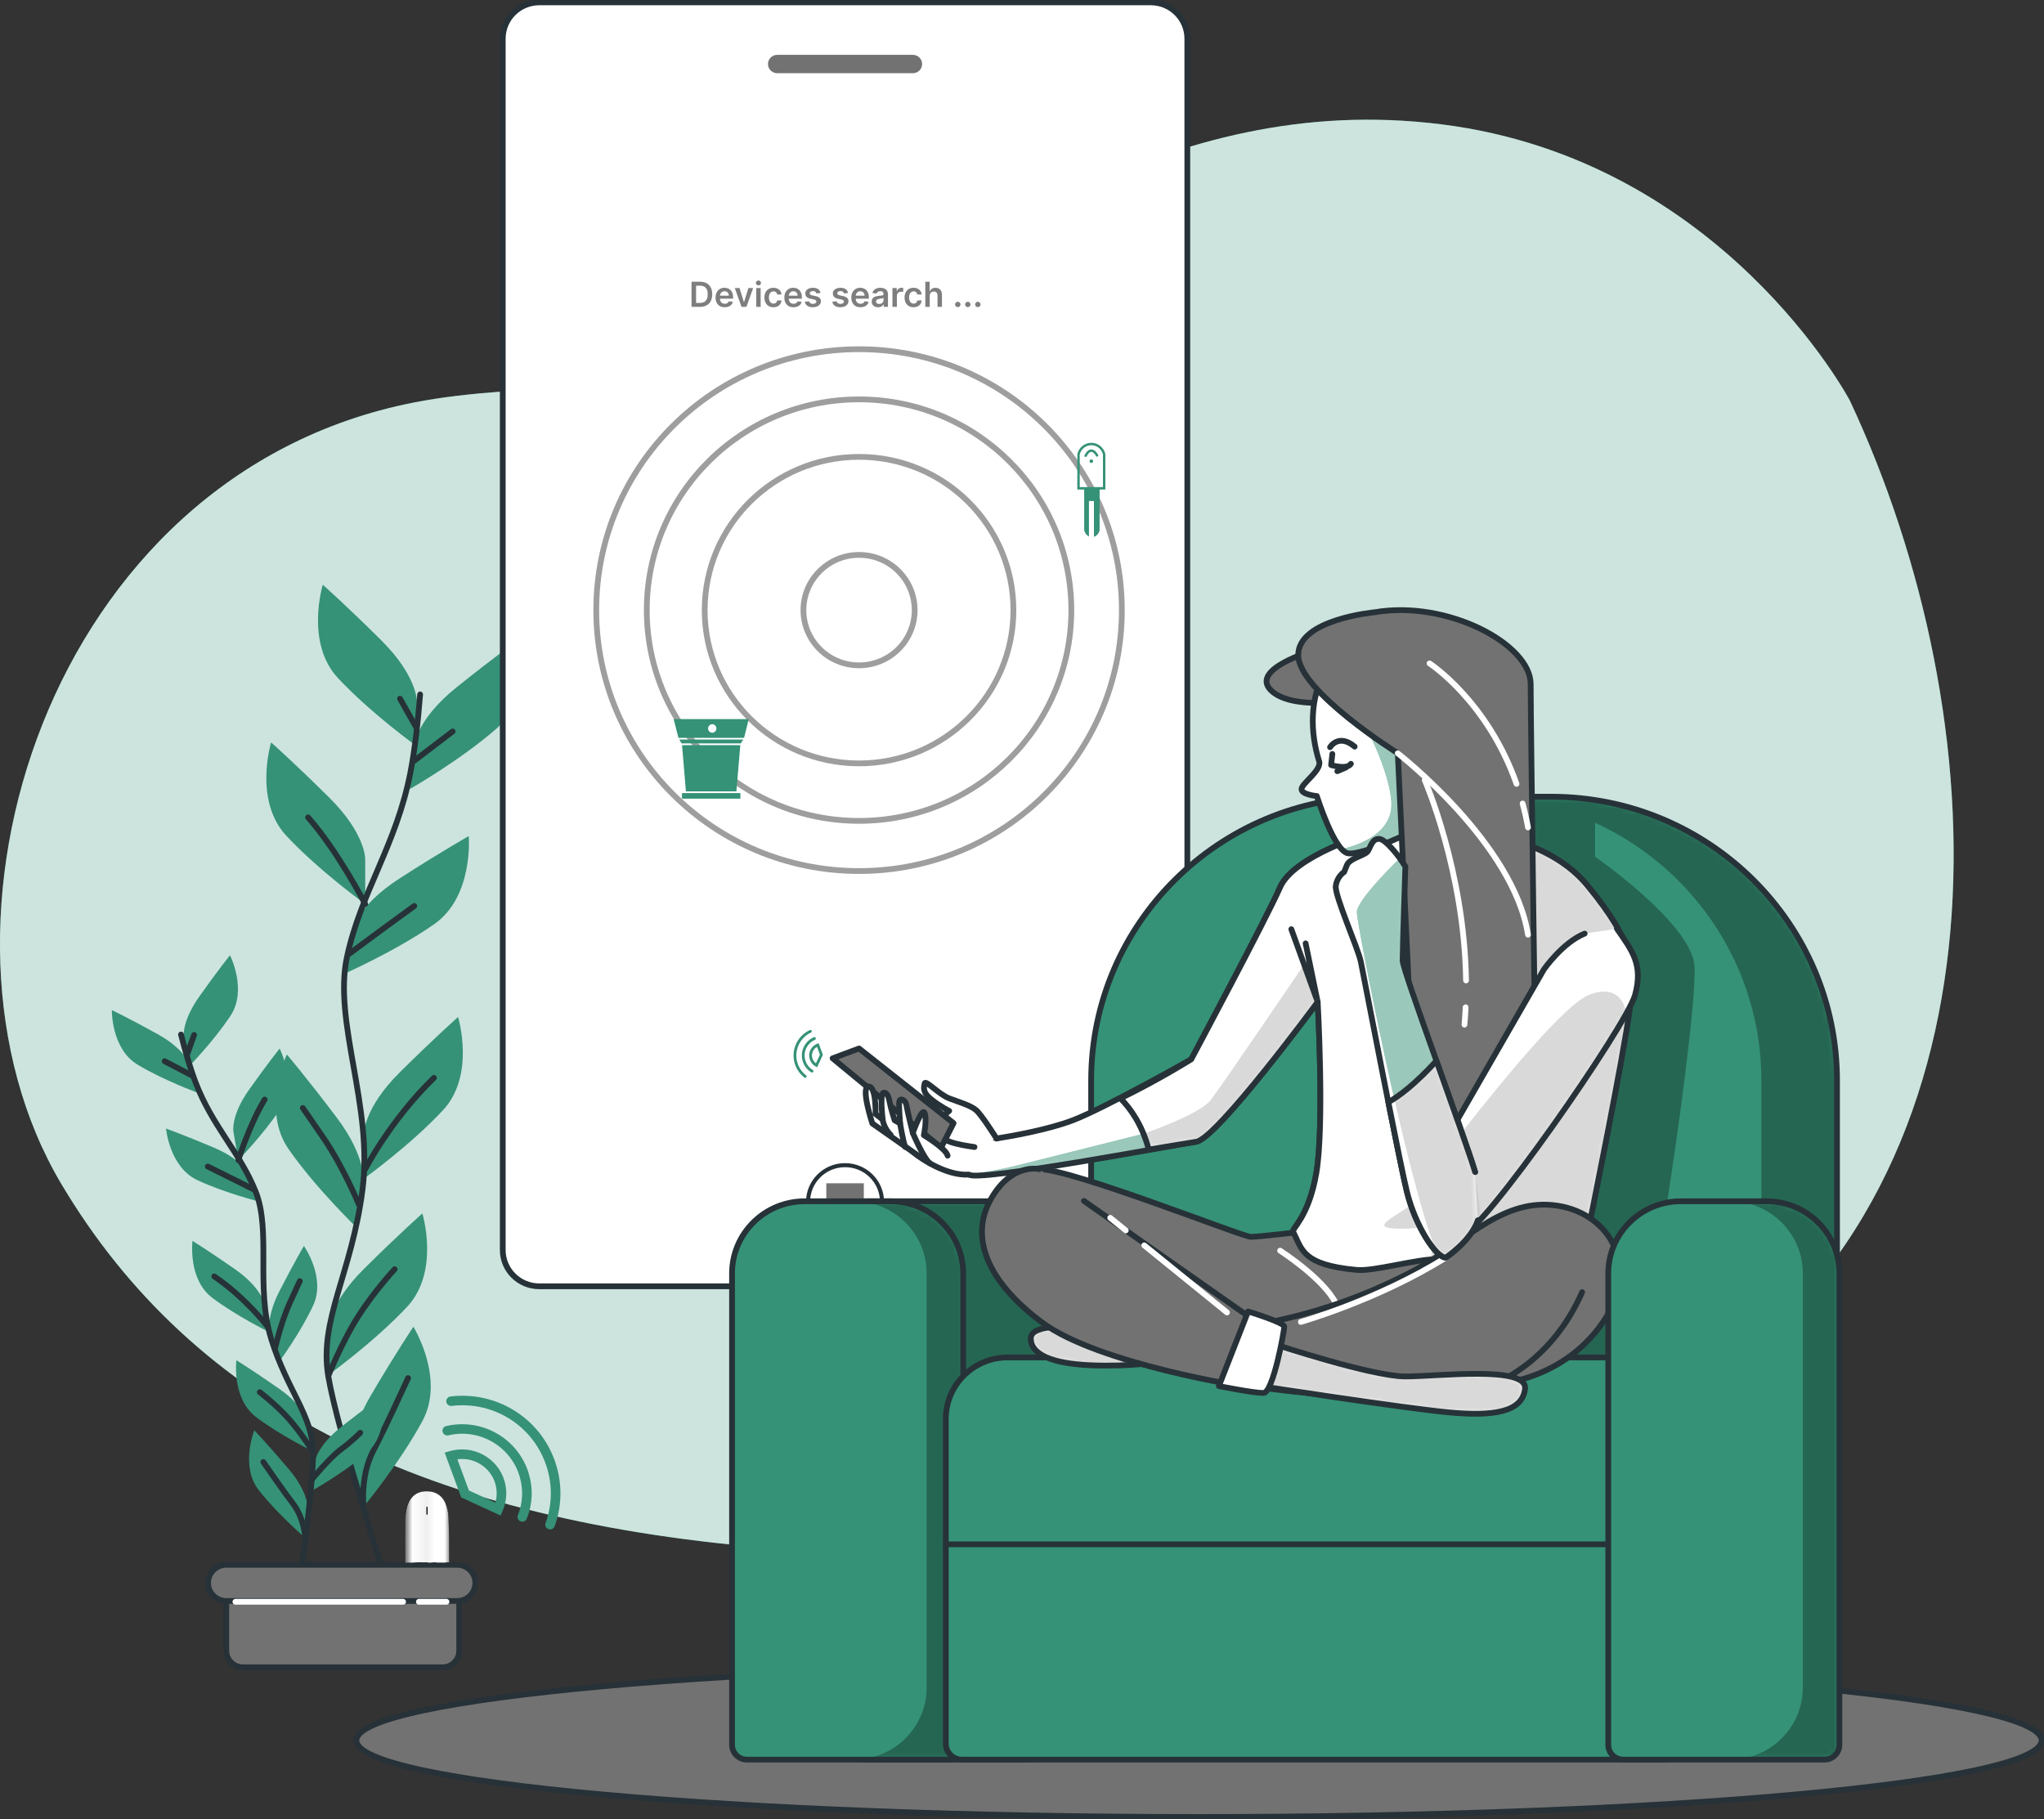 <svg width="355" height="316" viewBox="0 0 355 316" fill="none" xmlns="http://www.w3.org/2000/svg">
<rect x="0" y="0" width="355" height="316" fill="#333333" stroke="none"/>
<g clip-path="url(#clip0_1262_13804)">
<path d="M321.27 69.556C321.27 69.556 299.211 27.805 250.506 21.616C201.802 15.427 167.799 45.582 131.958 61.05C113.193 69.145 91.755 66.006 71.823 69.926C8.112 82.46 -15.884 160.992 10.653 205.645C33.631 244.307 74.066 264.41 135.633 269.054C197.208 273.689 240.4 279.105 295.535 241.216C350.679 203.327 347.004 124.459 321.27 69.556Z" fill="#359276"/>
<path opacity="0.75" d="M321.27 69.556C321.27 69.556 299.211 27.805 250.506 21.616C201.802 15.427 167.799 45.582 131.958 61.05C113.193 69.145 91.755 66.006 71.823 69.926C8.112 82.46 -15.884 160.992 10.653 205.645C33.631 244.307 74.066 264.41 135.633 269.054C197.208 273.689 240.4 279.105 295.535 241.216C350.679 203.327 347.004 124.459 321.27 69.556Z" fill="white"/>
<path d="M72.402 121.747C72.402 121.747 72.402 117.358 66.219 111.218C60.036 105.079 56.063 101.569 56.063 101.569C56.063 101.569 52.967 111.654 58.711 117.793C64.456 123.933 72.402 129.637 72.402 129.637V121.747Z" fill="#359276"/>
<path d="M63.429 149.132C63.429 149.132 63.429 144.743 57.246 138.604C51.063 132.464 47.09 128.955 47.09 128.955C47.09 128.955 43.994 139.039 49.739 145.179C55.483 151.318 63.429 157.022 63.429 157.022V149.132Z" fill="#359276"/>
<path d="M72.013 129.218C72.013 129.218 72.477 124.853 79.281 119.396C86.085 113.939 90.406 110.865 90.406 110.865C90.406 110.865 92.409 121.221 86.043 126.719C79.678 132.226 71.169 137.058 71.169 137.058L72.013 129.218Z" fill="#359276"/>
<path d="M61.17 161.559C61.17 161.559 62.097 157.269 69.439 152.551C76.781 147.833 81.408 145.228 81.408 145.228C81.408 145.228 82.302 155.732 75.39 160.54C68.479 165.348 59.506 169.268 59.506 169.268L61.17 161.559Z" fill="#359276"/>
<path d="M63.214 196.826C63.214 196.826 63.214 192.437 69.397 186.298C75.581 180.158 79.554 176.649 79.554 176.649C79.554 176.649 82.65 186.734 76.905 192.873C71.161 199.013 63.214 204.716 63.214 204.716V196.826Z" fill="#359276"/>
<path d="M63.107 205.431C63.107 205.431 63.736 201.092 58.496 194.139C53.257 187.185 49.822 183.158 49.822 183.158C49.822 183.158 45.319 192.709 50.12 199.596C54.92 206.483 61.981 213.248 61.981 213.248L63.107 205.431Z" fill="#359276"/>
<path d="M57.015 230.943C57.015 230.943 57.015 226.554 63.198 220.415C69.381 214.275 73.354 210.766 73.354 210.766C73.354 210.766 76.45 220.85 70.705 226.99C64.961 233.129 57.015 238.833 57.015 238.833V230.943Z" fill="#359276"/>
<path d="M61.137 254.071C61.137 254.071 60.019 249.83 64.431 242.334C68.843 234.839 71.798 230.45 71.798 230.45C71.798 230.45 77.36 239.433 73.371 246.814C69.381 254.194 63.148 261.714 63.148 261.714L61.137 254.071Z" fill="#359276"/>
<path d="M72.965 120.621C72.601 125.305 72.063 130.155 71.268 134.239C68.826 146.781 62.709 154.869 60.268 166.194C57.826 177.52 64.837 192.109 62.958 206.656C61.079 221.203 55.376 229.291 57.006 238.997C58.637 248.704 67.188 274.996 67.188 274.996" stroke="#263238" stroke-miterlimit="10" stroke-linecap="round" stroke-linejoin="round"/>
<path d="M71.955 132.127L78.618 127.048" stroke="#263238" stroke-miterlimit="10" stroke-linecap="round" stroke-linejoin="round"/>
<path d="M72.261 126.283L69.472 121.36" stroke="#263238" stroke-miterlimit="10" stroke-linecap="round" stroke-linejoin="round"/>
<path d="M60.64 165.676C60.64 165.676 66.219 161.526 71.955 157.367" stroke="#263238" stroke-miterlimit="10" stroke-linecap="round" stroke-linejoin="round"/>
<path d="M63.429 157.03C63.429 157.03 58.778 147.981 53.513 141.981" stroke="#263238" stroke-miterlimit="10" stroke-linecap="round" stroke-linejoin="round"/>
<path d="M63.43 203.064C63.43 203.064 67.767 194.599 75.365 187.218" stroke="#263238" stroke-miterlimit="10" stroke-linecap="round" stroke-linejoin="round"/>
<path d="M62.345 209.22C62.345 209.22 59.556 202.604 56.303 197.837C53.05 193.07 52.586 192.454 52.586 192.454" stroke="#263238" stroke-miterlimit="10" stroke-linecap="round" stroke-linejoin="round"/>
<path d="M57.015 239.006C57.015 239.006 59.249 233.376 62.039 228.921C64.828 224.458 68.545 220.456 68.545 220.456" stroke="#263238" stroke-miterlimit="10" stroke-linecap="round" stroke-linejoin="round"/>
<path d="M63.156 261.706C63.156 261.706 62.502 256.454 64.828 251.991C67.154 247.529 69.787 241.685 70.871 239.375" stroke="#263238" stroke-miterlimit="10" stroke-linecap="round" stroke-linejoin="round"/>
<path d="M31.909 180.331C31.909 180.331 31.429 177.578 34.633 173.066C37.836 168.545 39.947 165.923 39.947 165.923C39.947 165.923 42.984 171.915 40.062 176.386C37.132 180.857 32.77 185.287 32.77 185.287L31.909 180.331Z" fill="#359276"/>
<path d="M40.534 196.539C40.534 196.539 40.054 193.785 43.258 189.273C46.461 184.753 48.572 182.131 48.572 182.131C48.572 182.131 51.609 188.122 48.688 192.594C45.757 197.065 41.395 201.495 41.395 201.495L40.534 196.539Z" fill="#359276"/>
<path d="M32.969 184.975C32.969 184.975 32.199 182.287 27.34 179.6C22.481 176.912 19.427 175.449 19.427 175.449C19.427 175.449 19.303 182.156 23.897 184.926C28.491 187.687 34.351 189.808 34.351 189.808L32.969 184.975Z" fill="#359276"/>
<path d="M43.307 204.092C43.307 204.092 42.256 201.503 37.141 199.333C32.025 197.164 28.838 196.029 28.838 196.029C28.838 196.029 29.426 202.711 34.285 204.988C39.144 207.256 45.203 208.752 45.203 208.752L43.307 204.092Z" fill="#359276"/>
<path d="M45.882 226.423C45.882 226.423 45.401 223.669 40.857 220.489C36.305 217.308 33.432 215.533 33.432 215.533C33.432 215.533 32.596 222.19 36.867 225.42C41.139 228.65 46.751 231.371 46.751 231.371L45.882 226.423Z" fill="#359276"/>
<path d="M46.891 231.814C46.891 231.814 46.022 229.16 48.547 224.236C51.071 219.313 52.785 216.412 52.785 216.412C52.785 216.412 56.65 221.911 54.391 226.751C52.131 231.592 48.447 236.589 48.447 236.589L46.891 231.814Z" fill="#359276"/>
<path d="M54.647 253.997C54.647 253.997 54.97 251.227 59.324 247.792C63.686 244.356 66.451 242.425 66.451 242.425C66.451 242.425 67.668 249.025 63.587 252.493C59.506 255.961 54.068 258.994 54.068 258.994L54.647 253.997Z" fill="#359276"/>
<path d="M53.505 247.151C53.505 247.151 53.025 244.397 48.481 241.217C43.928 238.036 41.056 236.261 41.056 236.261C41.056 236.261 40.22 242.918 44.491 246.148C48.762 249.378 54.374 252.099 54.374 252.099L53.505 247.151Z" fill="#359276"/>
<path d="M53.439 262.101C53.439 262.101 53.679 259.323 50.086 255.098C46.494 250.874 44.168 248.441 44.168 248.441C44.168 248.441 41.66 254.671 44.971 258.871C48.282 263.071 53.008 267.114 53.008 267.114L53.439 262.101Z" fill="#359276"/>
<path d="M31.438 179.69C32.174 182.591 33.043 185.575 33.987 188.049C36.892 195.651 41.61 200.065 44.375 206.903C47.148 213.741 44.342 223.645 47.107 232.57C49.871 241.488 54.333 245.951 54.374 252.213C54.416 258.476 51.924 275.884 51.924 275.884" stroke="#263238" stroke-miterlimit="10" stroke-linecap="round" stroke-linejoin="round"/>
<path d="M33.333 186.799L28.598 184.333" stroke="#263238" stroke-miterlimit="10" stroke-linecap="round" stroke-linejoin="round"/>
<path d="M32.497 183.166L33.706 179.772" stroke="#263238" stroke-miterlimit="10" stroke-linecap="round" stroke-linejoin="round"/>
<path d="M44.094 206.615C44.094 206.615 40.137 204.61 36.089 202.621" stroke="#263238" stroke-miterlimit="10" stroke-linecap="round" stroke-linejoin="round"/>
<path d="M41.395 201.494C41.395 201.494 43.324 195.322 45.964 190.991" stroke="#263238" stroke-miterlimit="10" stroke-linecap="round" stroke-linejoin="round"/>
<path d="M46.428 230.36C46.428 230.36 42.786 225.519 37.215 221.705" stroke="#263238" stroke-miterlimit="10" stroke-linecap="round" stroke-linejoin="round"/>
<path d="M47.785 234.099C47.785 234.099 48.812 229.653 50.326 226.308C51.849 222.962 52.073 222.527 52.073 222.527" stroke="#263238" stroke-miterlimit="10" stroke-linecap="round" stroke-linejoin="round"/>
<path d="M54.167 256.956C54.167 256.956 57.304 253.134 59.258 251.712C61.211 250.282 62.56 248.86 62.56 248.86" stroke="#263238" stroke-miterlimit="10" stroke-linecap="round" stroke-linejoin="round"/>
<path d="M54.382 252.205C54.382 252.205 52.363 248.918 50.128 246.419C47.893 243.92 45.12 241.816 45.12 241.816" stroke="#263238" stroke-miterlimit="10" stroke-linecap="round" stroke-linejoin="round"/>
<path d="M53.017 267.106C53.017 267.106 52.851 263.745 50.906 261.197C48.961 258.649 46.668 255.263 45.733 253.939" stroke="#263238" stroke-miterlimit="10" stroke-linecap="round" stroke-linejoin="round"/>
<path d="M76.856 289.601H42.198C40.601 289.601 39.301 288.311 39.301 286.724V272.834H79.753V286.724C79.753 288.319 78.453 289.601 76.856 289.601Z" fill="#727272" stroke="#263238" stroke-miterlimit="10" stroke-linecap="round" stroke-linejoin="round"/>
<path d="M79.397 278.078H39.301C37.554 278.078 36.139 276.673 36.139 274.938C36.139 273.204 37.554 271.799 39.301 271.799H79.397C81.143 271.799 82.558 273.204 82.558 274.938C82.567 276.673 81.143 278.078 79.397 278.078Z" fill="#727272" stroke="#263238" stroke-miterlimit="10" stroke-linecap="round" stroke-linejoin="round"/>
<path d="M40.89 278.218H70.01" stroke="white" stroke-miterlimit="10" stroke-linecap="round" stroke-linejoin="round"/>
<path d="M72.75 278.218H77.543" stroke="white" stroke-miterlimit="10" stroke-linecap="round" stroke-linejoin="round"/>
<path d="M199.865 223.423H93.667C90.157 223.423 87.318 220.595 87.318 217.119V6.715C87.318 3.23 90.165 0.411 93.667 0.411H199.865C203.375 0.411 206.214 3.238 206.214 6.715V217.11C206.222 220.595 203.375 223.423 199.865 223.423Z" fill="white" stroke="#263238" stroke-miterlimit="10" stroke-linecap="round" stroke-linejoin="round"/>
<path d="M200.933 24.895H92.599V198.93H200.933V24.895Z" fill="white"/>
<mask id="mask0_1262_13804" style="mask-type:luminance" maskUnits="userSpaceOnUse" x="92" y="24" width="109" height="175">
<path d="M200.933 24.895H92.599V198.93H200.933V24.895Z" fill="white"/>
</mask>
<g mask="url(#mask0_1262_13804)">
<path opacity="0.3" d="M200.933 140.461L99.949 198.938H200.933V140.461Z" fill="white"/>
</g>
<path d="M200.933 24.895H92.599V198.93H200.933V24.895Z" stroke="white" stroke-miterlimit="10" stroke-linecap="round" stroke-linejoin="round"/>
<path d="M158.545 12.715H134.987C134.102 12.715 133.382 12 133.382 11.12C133.382 10.241 134.102 9.526 134.987 9.526H158.545C159.43 9.526 160.151 10.241 160.151 11.12C160.151 12.008 159.43 12.715 158.545 12.715Z" fill="#727272"/>
<path d="M153.189 208.76C153.189 205.234 150.317 202.382 146.766 202.382C143.215 202.382 140.343 205.234 140.343 208.76C140.343 212.286 143.215 215.138 146.766 215.138C150.317 215.138 153.189 212.286 153.189 208.76Z" fill="white" stroke="#263238" stroke-width="0.704" stroke-miterlimit="10" stroke-linecap="round" stroke-linejoin="round"/>
<path d="M150.027 205.53H143.513V211.999H150.027V205.53Z" fill="#727272"/>
<path d="M149.2 115.566C154.535 115.566 158.859 111.272 158.859 105.975C158.859 100.678 154.535 96.383 149.2 96.383C143.865 96.383 139.54 100.678 139.54 105.975C139.54 111.272 143.865 115.566 149.2 115.566Z" stroke="#9E9E9E" stroke-miterlimit="10"/>
<path d="M149.2 132.596C164.007 132.596 176.01 120.677 176.01 105.975C176.01 91.272 164.007 79.353 149.2 79.353C134.393 79.353 122.389 91.272 122.389 105.975C122.389 120.677 134.393 132.596 149.2 132.596Z" stroke="#9E9E9E" stroke-miterlimit="10"/>
<path d="M149.2 142.582C169.561 142.582 186.067 126.192 186.067 105.975C186.067 85.757 169.561 69.368 149.2 69.368C128.838 69.368 112.332 85.757 112.332 105.975C112.332 126.192 128.838 142.582 149.2 142.582Z" stroke="#9E9E9E" stroke-miterlimit="10"/>
<path d="M149.2 151.294C174.407 151.294 194.841 131.004 194.841 105.975C194.841 80.946 174.407 60.656 149.2 60.656C123.993 60.656 103.558 80.946 103.558 105.975C103.558 131.004 123.993 151.294 149.2 151.294Z" stroke="#9E9E9E" stroke-miterlimit="10"/>
<path d="M121.583 53.3H120.105V48.936H121.613C122.046 48.936 122.419 49.023 122.73 49.198C123.042 49.371 123.282 49.621 123.45 49.946C123.617 50.271 123.701 50.661 123.701 51.114C123.701 51.568 123.617 51.959 123.448 52.286C123.28 52.612 123.038 52.863 122.721 53.038C122.406 53.212 122.027 53.3 121.583 53.3ZM120.895 52.616H121.545C121.849 52.616 122.103 52.56 122.306 52.45C122.509 52.337 122.661 52.17 122.764 51.949C122.866 51.726 122.917 51.447 122.917 51.114C122.917 50.78 122.866 50.503 122.764 50.283C122.661 50.061 122.51 49.896 122.31 49.786C122.111 49.675 121.864 49.62 121.568 49.62H120.895V52.616ZM125.867 53.364C125.539 53.364 125.256 53.295 125.017 53.159C124.78 53.021 124.597 52.827 124.469 52.575C124.342 52.322 124.278 52.025 124.278 51.683C124.278 51.346 124.342 51.05 124.469 50.796C124.599 50.541 124.779 50.342 125.011 50.2C125.242 50.056 125.514 49.984 125.827 49.984C126.028 49.984 126.219 50.017 126.398 50.083C126.578 50.146 126.737 50.246 126.875 50.381C127.014 50.516 127.123 50.688 127.203 50.896C127.283 51.104 127.322 51.351 127.322 51.638V51.874H124.64V51.355H126.583C126.582 51.207 126.55 51.075 126.487 50.96C126.425 50.844 126.337 50.752 126.225 50.685C126.114 50.619 125.985 50.585 125.837 50.585C125.68 50.585 125.541 50.624 125.422 50.7C125.302 50.776 125.209 50.875 125.143 50.999C125.077 51.121 125.044 51.255 125.043 51.401V51.855C125.043 52.045 125.077 52.209 125.147 52.345C125.217 52.48 125.314 52.584 125.439 52.656C125.564 52.727 125.71 52.763 125.878 52.763C125.99 52.763 126.092 52.747 126.182 52.716C126.273 52.683 126.352 52.636 126.419 52.573C126.486 52.511 126.536 52.433 126.57 52.341L127.29 52.422C127.245 52.612 127.158 52.779 127.03 52.92C126.904 53.061 126.742 53.17 126.545 53.249C126.347 53.325 126.121 53.364 125.867 53.364ZM130.804 50.027L129.639 53.3H128.787L127.621 50.027H128.444L129.196 52.458H129.23L129.984 50.027H130.804ZM131.338 53.3V50.027H132.109V53.3H131.338ZM131.726 49.563C131.604 49.563 131.499 49.522 131.411 49.441C131.323 49.359 131.278 49.26 131.278 49.145C131.278 49.029 131.323 48.93 131.411 48.849C131.499 48.766 131.604 48.725 131.726 48.725C131.85 48.725 131.955 48.766 132.041 48.849C132.129 48.93 132.173 49.029 132.173 49.145C132.173 49.26 132.129 49.359 132.041 49.441C131.955 49.522 131.85 49.563 131.726 49.563ZM134.33 53.364C134.003 53.364 133.723 53.292 133.489 53.148C133.256 53.005 133.076 52.807 132.949 52.554C132.824 52.3 132.762 52.007 132.762 51.676C132.762 51.344 132.826 51.05 132.954 50.796C133.082 50.541 133.262 50.342 133.495 50.2C133.729 50.056 134.006 49.984 134.326 49.984C134.592 49.984 134.827 50.033 135.031 50.132C135.237 50.228 135.401 50.365 135.523 50.543C135.645 50.719 135.715 50.925 135.732 51.161H134.995C134.965 51.003 134.894 50.871 134.782 50.766C134.671 50.66 134.523 50.607 134.337 50.607C134.179 50.607 134.04 50.649 133.921 50.734C133.802 50.818 133.709 50.939 133.642 51.097C133.577 51.254 133.544 51.443 133.544 51.663C133.544 51.886 133.577 52.078 133.642 52.239C133.707 52.398 133.799 52.521 133.917 52.607C134.036 52.693 134.176 52.735 134.337 52.735C134.45 52.735 134.552 52.714 134.641 52.671C134.732 52.627 134.808 52.564 134.869 52.482C134.93 52.399 134.972 52.299 134.995 52.181H135.732C135.714 52.413 135.645 52.618 135.528 52.797C135.41 52.974 135.249 53.114 135.046 53.215C134.843 53.314 134.604 53.364 134.33 53.364ZM137.814 53.364C137.486 53.364 137.203 53.295 136.964 53.159C136.727 53.021 136.544 52.827 136.417 52.575C136.289 52.322 136.225 52.025 136.225 51.683C136.225 51.346 136.289 51.05 136.417 50.796C136.546 50.541 136.726 50.342 136.958 50.2C137.189 50.056 137.461 49.984 137.774 49.984C137.976 49.984 138.166 50.017 138.345 50.083C138.525 50.146 138.684 50.246 138.822 50.381C138.961 50.516 139.071 50.688 139.15 50.896C139.23 51.104 139.27 51.351 139.27 51.638V51.874H136.587V51.355H138.53C138.529 51.207 138.497 51.075 138.434 50.96C138.372 50.844 138.285 50.752 138.172 50.685C138.062 50.619 137.932 50.585 137.785 50.585C137.627 50.585 137.488 50.624 137.369 50.7C137.25 50.776 137.157 50.875 137.09 50.999C137.025 51.121 136.991 51.255 136.99 51.401V51.855C136.99 52.045 137.025 52.209 137.094 52.345C137.164 52.48 137.261 52.584 137.386 52.656C137.511 52.727 137.657 52.763 137.825 52.763C137.937 52.763 138.039 52.747 138.13 52.716C138.221 52.683 138.299 52.636 138.366 52.573C138.433 52.511 138.483 52.433 138.517 52.341L139.238 52.422C139.192 52.612 139.106 52.779 138.978 52.92C138.851 53.061 138.689 53.17 138.492 53.249C138.294 53.325 138.069 53.364 137.814 53.364ZM142.509 50.892L141.806 50.969C141.786 50.898 141.751 50.831 141.701 50.769C141.653 50.706 141.588 50.656 141.505 50.617C141.423 50.579 141.322 50.56 141.203 50.56C141.042 50.56 140.907 50.594 140.798 50.664C140.69 50.734 140.637 50.824 140.638 50.935C140.637 51.03 140.671 51.107 140.742 51.167C140.815 51.227 140.934 51.276 141.1 51.314L141.659 51.433C141.968 51.5 142.198 51.606 142.349 51.751C142.501 51.896 142.578 52.085 142.579 52.32C142.578 52.526 142.517 52.708 142.398 52.865C142.28 53.021 142.116 53.144 141.906 53.232C141.696 53.32 141.454 53.364 141.181 53.364C140.781 53.364 140.458 53.28 140.214 53.112C139.97 52.943 139.824 52.708 139.777 52.407L140.529 52.335C140.563 52.482 140.636 52.594 140.747 52.669C140.857 52.744 141.002 52.782 141.179 52.782C141.362 52.782 141.509 52.744 141.62 52.669C141.732 52.594 141.789 52.501 141.789 52.39C141.789 52.296 141.752 52.219 141.68 52.158C141.609 52.097 141.498 52.05 141.348 52.017L140.789 51.9C140.475 51.835 140.243 51.724 140.093 51.57C139.942 51.413 139.867 51.216 139.869 50.977C139.867 50.776 139.922 50.601 140.033 50.453C140.145 50.304 140.301 50.189 140.5 50.108C140.7 50.026 140.931 49.984 141.192 49.984C141.576 49.984 141.877 50.066 142.098 50.23C142.319 50.393 142.456 50.614 142.509 50.892ZM147.29 50.892L146.587 50.969C146.567 50.898 146.532 50.831 146.482 50.769C146.434 50.706 146.369 50.656 146.286 50.617C146.204 50.579 146.103 50.56 145.984 50.56C145.823 50.56 145.688 50.594 145.579 50.664C145.471 50.734 145.418 50.824 145.419 50.935C145.418 51.03 145.453 51.107 145.524 51.167C145.596 51.227 145.715 51.276 145.882 51.314L146.44 51.433C146.75 51.5 146.98 51.606 147.13 51.751C147.282 51.896 147.359 52.085 147.36 52.32C147.359 52.526 147.299 52.708 147.179 52.865C147.061 53.021 146.897 53.144 146.687 53.232C146.477 53.32 146.235 53.364 145.963 53.364C145.562 53.364 145.24 53.28 144.995 53.112C144.751 52.943 144.605 52.708 144.558 52.407L145.311 52.335C145.345 52.482 145.417 52.594 145.528 52.669C145.639 52.744 145.783 52.782 145.96 52.782C146.144 52.782 146.291 52.744 146.402 52.669C146.514 52.594 146.57 52.501 146.57 52.39C146.57 52.296 146.534 52.219 146.461 52.158C146.39 52.097 146.279 52.05 146.129 52.017L145.571 51.9C145.257 51.835 145.024 51.724 144.874 51.57C144.723 51.413 144.649 51.216 144.65 50.977C144.649 50.776 144.703 50.601 144.814 50.453C144.926 50.304 145.082 50.189 145.281 50.108C145.481 50.026 145.712 49.984 145.973 49.984C146.357 49.984 146.659 50.066 146.879 50.23C147.1 50.393 147.237 50.614 147.29 50.892ZM149.445 53.364C149.117 53.364 148.834 53.295 148.595 53.159C148.358 53.021 148.175 52.827 148.047 52.575C147.92 52.322 147.856 52.025 147.856 51.683C147.856 51.346 147.92 51.05 148.047 50.796C148.177 50.541 148.357 50.342 148.589 50.2C148.82 50.056 149.092 49.984 149.405 49.984C149.606 49.984 149.797 50.017 149.976 50.083C150.156 50.146 150.315 50.246 150.453 50.381C150.592 50.516 150.702 50.688 150.781 50.896C150.861 51.104 150.9 51.351 150.9 51.638V51.874H148.218V51.355H150.161C150.16 51.207 150.128 51.075 150.065 50.96C150.003 50.844 149.915 50.752 149.803 50.685C149.692 50.619 149.563 50.585 149.415 50.585C149.258 50.585 149.119 50.624 149 50.7C148.881 50.776 148.788 50.875 148.721 50.999C148.655 51.121 148.622 51.255 148.621 51.401V51.855C148.621 52.045 148.655 52.209 148.725 52.345C148.795 52.48 148.892 52.584 149.017 52.656C149.142 52.727 149.288 52.763 149.456 52.763C149.568 52.763 149.67 52.747 149.761 52.716C149.851 52.683 149.93 52.636 149.997 52.573C150.064 52.511 150.114 52.433 150.148 52.341L150.869 52.422C150.823 52.612 150.736 52.779 150.609 52.92C150.482 53.061 150.32 53.17 150.123 53.249C149.925 53.325 149.699 53.364 149.445 53.364ZM152.495 53.366C152.287 53.366 152.101 53.329 151.934 53.255C151.77 53.18 151.639 53.069 151.542 52.923C151.447 52.776 151.4 52.596 151.4 52.382C151.4 52.197 151.434 52.044 151.502 51.923C151.57 51.803 151.663 51.706 151.781 51.634C151.899 51.561 152.032 51.507 152.179 51.469C152.329 51.431 152.483 51.404 152.642 51.386C152.834 51.367 152.989 51.349 153.108 51.333C153.228 51.316 153.314 51.291 153.368 51.257C153.424 51.221 153.451 51.166 153.451 51.092V51.08C153.451 50.919 153.404 50.795 153.309 50.707C153.213 50.619 153.076 50.575 152.897 50.575C152.709 50.575 152.559 50.616 152.448 50.698C152.338 50.781 152.265 50.878 152.226 50.99L151.506 50.888C151.563 50.689 151.657 50.523 151.787 50.389C151.918 50.254 152.078 50.154 152.267 50.087C152.456 50.019 152.664 49.984 152.893 49.984C153.051 49.984 153.208 50.003 153.364 50.04C153.52 50.077 153.663 50.138 153.792 50.223C153.922 50.307 154.025 50.421 154.103 50.566C154.183 50.711 154.223 50.892 154.223 51.109V53.3H153.481V52.85H153.456C153.409 52.941 153.343 53.026 153.258 53.106C153.174 53.184 153.068 53.247 152.94 53.295C152.814 53.342 152.665 53.366 152.495 53.366ZM152.695 52.799C152.85 52.799 152.984 52.769 153.098 52.708C153.211 52.645 153.299 52.563 153.36 52.46C153.422 52.358 153.454 52.246 153.454 52.126V51.74C153.429 51.76 153.388 51.779 153.33 51.795C153.273 51.813 153.209 51.828 153.138 51.84C153.067 51.853 152.997 51.864 152.927 51.874C152.858 51.884 152.797 51.893 152.746 51.9C152.631 51.916 152.528 51.941 152.437 51.977C152.346 52.012 152.275 52.062 152.222 52.126C152.169 52.188 152.143 52.269 152.143 52.369C152.143 52.511 152.195 52.618 152.299 52.69C152.402 52.763 152.535 52.799 152.695 52.799ZM154.998 53.3V50.027H155.746V50.572H155.78C155.84 50.384 155.942 50.238 156.087 50.136C156.233 50.032 156.4 49.98 156.588 49.98C156.63 49.98 156.678 49.982 156.731 49.987C156.785 49.989 156.829 49.994 156.865 50.002V50.711C156.832 50.7 156.78 50.69 156.709 50.681C156.64 50.671 156.572 50.666 156.507 50.666C156.366 50.666 156.24 50.697 156.128 50.758C156.017 50.818 155.929 50.901 155.865 51.007C155.802 51.114 155.77 51.237 155.77 51.376V53.3H154.998ZM158.67 53.364C158.343 53.364 158.063 53.292 157.828 53.148C157.595 53.005 157.416 52.807 157.289 52.554C157.164 52.3 157.102 52.007 157.102 51.676C157.102 51.344 157.166 51.05 157.294 50.796C157.421 50.541 157.602 50.342 157.835 50.2C158.069 50.056 158.346 49.984 158.666 49.984C158.931 49.984 159.166 50.033 159.371 50.132C159.577 50.228 159.741 50.365 159.863 50.543C159.985 50.719 160.055 50.925 160.072 51.161H159.335C159.305 51.003 159.234 50.871 159.122 50.766C159.011 50.66 158.862 50.607 158.676 50.607C158.519 50.607 158.38 50.649 158.261 50.734C158.142 50.818 158.049 50.939 157.982 51.097C157.916 51.254 157.884 51.443 157.884 51.663C157.884 51.886 157.916 52.078 157.982 52.239C158.047 52.398 158.139 52.521 158.257 52.607C158.376 52.693 158.516 52.735 158.676 52.735C158.79 52.735 158.892 52.714 158.981 52.671C159.072 52.627 159.148 52.564 159.209 52.482C159.27 52.399 159.312 52.299 159.335 52.181H160.072C160.054 52.413 159.985 52.618 159.867 52.797C159.75 52.974 159.589 53.114 159.386 53.215C159.183 53.314 158.944 53.364 158.67 53.364ZM161.477 51.382V53.3H160.705V48.936H161.46V50.583H161.498C161.575 50.398 161.693 50.253 161.854 50.146C162.016 50.038 162.222 49.984 162.472 49.984C162.699 49.984 162.897 50.032 163.066 50.127C163.235 50.222 163.366 50.362 163.458 50.545C163.552 50.728 163.599 50.952 163.599 51.216V53.3H162.827V51.335C162.827 51.115 162.771 50.944 162.657 50.822C162.545 50.698 162.387 50.636 162.184 50.636C162.048 50.636 161.925 50.666 161.818 50.726C161.711 50.784 161.627 50.869 161.566 50.98C161.506 51.09 161.477 51.224 161.477 51.382ZM166.348 53.347C166.219 53.347 166.108 53.301 166.016 53.21C165.924 53.119 165.878 53.009 165.88 52.878C165.878 52.75 165.924 52.641 166.016 52.55C166.108 52.459 166.219 52.413 166.348 52.413C166.473 52.413 166.582 52.459 166.674 52.55C166.768 52.641 166.816 52.75 166.817 52.878C166.816 52.965 166.793 53.043 166.749 53.114C166.706 53.185 166.65 53.242 166.579 53.285C166.509 53.326 166.432 53.347 166.348 53.347ZM168.089 53.347C167.959 53.347 167.849 53.301 167.756 53.21C167.664 53.119 167.619 53.009 167.62 52.878C167.619 52.75 167.664 52.641 167.756 52.55C167.849 52.459 167.959 52.413 168.089 52.413C168.214 52.413 168.322 52.459 168.415 52.55C168.508 52.641 168.556 52.75 168.557 52.878C168.556 52.965 168.533 53.043 168.489 53.114C168.447 53.185 168.39 53.242 168.319 53.285C168.249 53.326 168.172 53.347 168.089 53.347ZM169.829 53.347C169.7 53.347 169.589 53.301 169.497 53.21C169.404 53.119 169.359 53.009 169.36 52.878C169.359 52.75 169.404 52.641 169.497 52.55C169.589 52.459 169.7 52.413 169.829 52.413C169.954 52.413 170.063 52.459 170.155 52.55C170.249 52.641 170.296 52.75 170.298 52.878C170.296 52.965 170.274 53.043 170.229 53.114C170.187 53.185 170.13 53.242 170.059 53.285C169.989 53.326 169.913 53.347 169.829 53.347Z" fill="#7E7E7E"/>
<path d="M208.242 315.597C289.066 315.597 354.586 309.644 354.586 302.299C354.586 294.955 289.066 289.001 208.242 289.001C127.419 289.001 61.898 294.955 61.898 302.299C61.898 309.644 127.419 315.597 208.242 315.597Z" fill="#727272" stroke="#263238" stroke-miterlimit="10" stroke-linecap="round" stroke-linejoin="round"/>
<path d="M269.387 290.842H239.175C211.744 290.842 189.51 268.766 189.51 241.529V187.695C189.51 160.458 211.744 138.382 239.175 138.382H269.387C296.818 138.382 319.051 160.458 319.051 187.695V241.529C319.051 268.758 296.818 290.842 269.387 290.842Z" fill="#359276"/>
<mask id="mask1_1262_13804" style="mask-type:luminance" maskUnits="userSpaceOnUse" x="189" y="138" width="131" height="153">
<path d="M269.387 290.842H239.175C211.744 290.842 189.51 268.766 189.51 241.529V187.695C189.51 160.458 211.744 138.382 239.175 138.382H269.387C296.818 138.382 319.051 160.458 319.051 187.695V241.529C319.051 268.758 296.818 290.842 269.387 290.842Z" fill="white"/>
</mask>
<g mask="url(#mask1_1262_13804)">
<path opacity="0.3" d="M276.497 138.891C275.935 138.809 275.363 138.735 274.801 138.678C274.527 138.645 274.254 138.62 273.981 138.596C273.468 138.546 272.946 138.513 272.425 138.48C272.177 138.464 271.928 138.448 271.688 138.439C270.927 138.406 270.165 138.382 269.395 138.382H256.259H253.611L253.238 239.68C253.238 239.68 281.149 239.269 283.608 237.641C286.074 236.014 295.097 174.882 294.277 167.551C293.458 160.211 277.035 148.803 277.035 148.803V142.91C294.079 150.718 305.915 167.83 305.915 187.695V241.529C305.915 268.766 283.682 290.842 256.251 290.842H269.387C296.818 290.842 319.051 268.766 319.051 241.529V187.695C319.051 162.858 300.552 142.31 276.497 138.891Z" fill="black"/>
</g>
<path d="M269.387 290.842H239.175C211.744 290.842 189.51 268.766 189.51 241.529V187.695C189.51 160.458 211.744 138.382 239.175 138.382H269.387C296.818 138.382 319.051 160.458 319.051 187.695V241.529C319.051 268.758 296.818 290.842 269.387 290.842Z" stroke="#263238" stroke-miterlimit="10" stroke-linecap="round" stroke-linejoin="round"/>
<path d="M177.715 305.636H150.764C143.795 305.636 138.141 300.023 138.141 293.102V221.187C138.141 214.267 143.795 208.653 150.764 208.653H177.715C184.685 208.653 190.338 214.267 190.338 221.187V293.102C190.338 300.023 184.685 305.636 177.715 305.636Z" fill="#359276"/>
<mask id="mask2_1262_13804" style="mask-type:luminance" maskUnits="userSpaceOnUse" x="138" y="208" width="53" height="98">
<path d="M177.715 305.636H150.764C143.795 305.636 138.141 300.023 138.141 293.102V221.187C138.141 214.267 143.795 208.653 150.764 208.653H177.715C184.685 208.653 190.338 214.267 190.338 221.187V293.102C190.338 300.023 184.685 305.636 177.715 305.636Z" fill="white"/>
</mask>
<g mask="url(#mask2_1262_13804)">
<path opacity="0.3" d="M177.715 305.636H150.764C143.795 305.636 138.141 300.023 138.141 293.102V221.187C138.141 214.267 143.795 208.653 150.764 208.653H177.715C184.685 208.653 190.338 214.267 190.338 221.187V293.102C190.338 300.023 184.685 305.636 177.715 305.636Z" fill="black"/>
</g>
<path d="M177.715 305.636H150.764C143.795 305.636 138.141 300.023 138.141 293.102V221.187C138.141 214.267 143.795 208.653 150.764 208.653H177.715C184.685 208.653 190.338 214.267 190.338 221.187V293.102C190.338 300.023 184.685 305.636 177.715 305.636Z" stroke="#263238" stroke-miterlimit="10" stroke-linecap="round" stroke-linejoin="round"/>
<path d="M164.695 305.636H129.731C128.299 305.636 127.141 304.486 127.141 303.064V221.187C127.141 214.267 132.794 208.653 139.763 208.653H154.663C161.632 208.653 167.286 214.267 167.286 221.187V303.064C167.286 304.477 166.127 305.636 164.695 305.636Z" fill="#359276"/>
<mask id="mask3_1262_13804" style="mask-type:luminance" maskUnits="userSpaceOnUse" x="127" y="208" width="41" height="98">
<path d="M164.695 305.636H129.731C128.299 305.636 127.141 304.486 127.141 303.064V221.187C127.141 214.267 132.794 208.653 139.763 208.653H154.663C161.632 208.653 167.286 214.267 167.286 221.187V303.064C167.286 304.477 166.127 305.636 164.695 305.636Z" fill="white"/>
</mask>
<g mask="url(#mask3_1262_13804)">
<path opacity="0.3" d="M154.663 208.653H148.314C155.284 208.653 160.937 214.267 160.937 221.187V293.102C160.937 300.023 155.284 305.636 148.314 305.636H165.092C166.301 305.636 167.286 304.658 167.286 303.458V221.187C167.286 214.259 161.641 208.653 154.663 208.653Z" fill="black"/>
</g>
<path d="M164.695 305.636H129.731C128.299 305.636 127.141 304.486 127.141 303.064V221.187C127.141 214.267 132.794 208.653 139.763 208.653H154.663C161.632 208.653 167.286 214.267 167.286 221.187V303.064C167.286 304.477 166.127 305.636 164.695 305.636Z" stroke="#263238" stroke-miterlimit="10" stroke-linecap="round" stroke-linejoin="round"/>
<path d="M289.12 305.636H167.062C165.514 305.636 164.265 304.395 164.265 302.858V246.46C164.265 240.559 169.082 235.776 175.025 235.776H281.158C287.101 235.776 291.918 240.559 291.918 246.46V302.858C291.918 304.387 290.66 305.636 289.12 305.636Z" fill="#359276" stroke="#263238" stroke-miterlimit="10" stroke-linecap="round" stroke-linejoin="round"/>
<path d="M164.265 268.241H279.933" stroke="#263238" stroke-miterlimit="10" stroke-linecap="round" stroke-linejoin="round"/>
<path d="M187.027 230.565C187.027 230.565 179.023 229.743 179.023 232.48C179.023 235.217 182.607 236.861 189.511 237.14C196.406 237.411 201.099 236.589 201.099 236.589C201.099 236.589 191.994 231.666 187.027 230.565Z" fill="white"/>
<mask id="mask4_1262_13804" style="mask-type:luminance" maskUnits="userSpaceOnUse" x="179" y="230" width="23" height="8">
<path d="M187.027 230.565C187.027 230.565 179.023 229.743 179.023 232.48C179.023 235.217 182.607 236.861 189.511 237.14C196.406 237.411 201.099 236.589 201.099 236.589C201.099 236.589 191.994 231.666 187.027 230.565Z" fill="white"/>
</mask>
<g mask="url(#mask4_1262_13804)">
<path opacity="0.15" d="M187.027 230.565C187.027 230.565 179.023 229.743 179.023 232.48C179.023 235.217 182.607 236.861 189.511 237.14C196.406 237.411 201.099 236.589 201.099 236.589C201.099 236.589 191.994 231.666 187.027 230.565Z" fill="black"/>
</g>
<path d="M187.027 230.565C187.027 230.565 179.023 229.743 179.023 232.48C179.023 235.217 182.607 236.861 189.511 237.14C196.406 237.411 201.099 236.589 201.099 236.589C201.099 236.589 191.994 231.666 187.027 230.565Z" stroke="#263238" stroke-miterlimit="10" stroke-linecap="round" stroke-linejoin="round"/>
<path d="M226.676 213.872C226.676 213.872 218.697 214.834 217.248 214.834C215.8 214.834 186.307 203.073 180.505 203.073C174.702 203.073 172.285 215.311 180.745 223.234C189.204 231.157 222.322 240.995 240.21 240.033C258.097 239.071 270.182 226.834 270.182 218.434C270.182 210.034 250.358 215.557 242.386 213.396C234.415 211.234 226.676 213.872 226.676 213.872Z" fill="#727272" stroke="#263238" stroke-miterlimit="10" stroke-linecap="round" stroke-linejoin="round"/>
<path d="M222.33 217.234C222.33 217.234 229.821 222.034 231.998 226.357" stroke="white" stroke-miterlimit="10" stroke-linecap="round" stroke-linejoin="round"/>
<path d="M275.753 153.874C267.533 143.79 249.646 142.836 237.801 144.751C237.801 144.751 224.747 148.589 222.33 154.112C219.913 159.636 206.893 183.996 206.893 183.996C206.893 183.996 191.977 192.421 186.34 194.582C182.193 196.169 176.052 197.278 173.08 197.755C170.68 196.678 163.909 193.728 161.988 193.728C159.646 193.728 156.84 198.379 158.239 199.768C159.646 201.166 164.438 204.289 168.287 204.018C169.612 205.349 204.17 198.856 207.762 198.305C211.355 197.763 228.853 174.027 228.853 174.027C228.853 174.027 230.061 195.388 228.613 203.787C227.164 212.187 223.779 213.625 224.747 214.11C225.716 214.587 232.727 218.434 250.126 218.672C267.533 218.91 275.993 212.91 275.993 212.91C275.993 212.91 282.035 183.15 283.003 175.465C283.972 167.789 283.972 163.95 275.753 153.874Z" fill="white"/>
<mask id="mask5_1262_13804" style="mask-type:luminance" maskUnits="userSpaceOnUse" x="157" y="143" width="127" height="76">
<path d="M275.753 153.874C267.533 143.79 249.646 142.836 237.801 144.751C237.801 144.751 224.747 148.589 222.33 154.112C219.913 159.636 206.893 183.996 206.893 183.996C206.893 183.996 191.977 192.421 186.34 194.582C182.193 196.169 176.052 197.278 173.08 197.755C170.68 196.678 163.909 193.728 161.988 193.728C159.646 193.728 156.84 198.379 158.239 199.768C159.646 201.166 164.438 204.289 168.287 204.018C169.612 205.349 204.17 198.856 207.762 198.305C211.355 197.763 228.853 174.027 228.853 174.027C228.853 174.027 230.061 195.388 228.613 203.787C227.164 212.187 223.779 213.625 224.747 214.11C225.716 214.587 232.727 218.434 250.126 218.672C267.533 218.91 275.993 212.91 275.993 212.91C275.993 212.91 282.035 183.15 283.003 175.465C283.972 167.789 283.972 163.95 275.753 153.874Z" fill="white"/>
</mask>
<g mask="url(#mask5_1262_13804)">
<path d="M198.591 196.925C198.591 196.925 182.243 201.042 176.573 202.448C173.767 203.147 170.613 203.673 168.147 204.018C168.196 204.018 168.246 204.018 168.287 204.018C169.413 205.144 194.32 200.664 204.137 198.93L198.591 196.925Z" fill="#359276"/>
</g>
<mask id="mask6_1262_13804" style="mask-type:luminance" maskUnits="userSpaceOnUse" x="157" y="143" width="127" height="76">
<path d="M275.753 153.874C267.533 143.79 249.646 142.836 237.801 144.751C237.801 144.751 224.747 148.589 222.33 154.112C219.913 159.636 206.893 183.996 206.893 183.996C206.893 183.996 191.977 192.421 186.34 194.582C182.193 196.169 176.052 197.278 173.08 197.755C170.68 196.678 163.909 193.728 161.988 193.728C159.646 193.728 156.84 198.379 158.239 199.768C159.646 201.166 164.438 204.289 168.287 204.018C169.612 205.349 204.17 198.856 207.762 198.305C211.355 197.763 228.853 174.027 228.853 174.027C228.853 174.027 230.061 195.388 228.613 203.787C227.164 212.187 223.779 213.625 224.747 214.11C225.716 214.587 232.727 218.434 250.126 218.672C267.533 218.91 275.993 212.91 275.993 212.91C275.993 212.91 282.035 183.15 283.003 175.465C283.972 167.789 283.972 163.95 275.753 153.874Z" fill="white"/>
</mask>
<g mask="url(#mask6_1262_13804)">
<path opacity="0.5" d="M198.591 196.925C198.591 196.925 182.243 201.042 176.573 202.448C173.767 203.147 170.613 203.673 168.147 204.018C168.196 204.018 168.246 204.018 168.287 204.018C169.413 205.144 194.32 200.664 204.137 198.93L198.591 196.925Z" fill="white"/>
</g>
<path d="M275.753 153.874C267.533 143.79 249.646 142.836 237.801 144.751C237.801 144.751 224.747 148.589 222.33 154.112C219.913 159.636 206.893 183.996 206.893 183.996C206.893 183.996 191.977 192.421 186.34 194.582C182.193 196.169 176.052 197.278 173.08 197.755C170.68 196.678 163.909 193.728 161.988 193.728C159.646 193.728 156.84 198.379 158.239 199.768C159.646 201.166 164.438 204.289 168.287 204.018C169.612 205.349 204.17 198.856 207.762 198.305C211.355 197.763 228.853 174.027 228.853 174.027C228.853 174.027 230.061 195.388 228.613 203.787C227.164 212.187 223.779 213.625 224.747 214.11C225.716 214.587 232.727 218.434 250.126 218.672C267.533 218.91 275.993 212.91 275.993 212.91C275.993 212.91 282.035 183.15 283.003 175.465C283.972 167.789 283.972 163.95 275.753 153.874Z" stroke="#263238" stroke-miterlimit="10" stroke-linecap="round" stroke-linejoin="round"/>
<path d="M173.08 197.755C173.08 197.755 170.489 193.637 169.529 192.824C168.569 192.002 166.64 191.459 164.852 190.777C163.064 190.095 160.73 187.498 160.589 188.18C160.449 188.862 160.176 189.684 161.69 190.909C163.205 192.142 164.852 192.955 164.852 192.955C164.852 192.955 162.791 194.459 162.924 196.366C163.064 198.281 166.499 198.824 169.248 199.234" fill="white"/>
<path d="M173.08 197.755C173.08 197.755 170.489 193.637 169.529 192.824C168.569 192.002 166.64 191.459 164.852 190.777C163.064 190.095 160.73 187.498 160.589 188.18C160.449 188.862 160.176 189.684 161.69 190.909C163.205 192.142 164.852 192.955 164.852 192.955C164.852 192.955 162.791 194.459 162.924 196.366C163.064 198.281 166.499 198.824 169.248 199.234" stroke="#263238" stroke-miterlimit="10" stroke-linecap="round" stroke-linejoin="round"/>
<path d="M149.2 182.114L144.606 183.824L163.445 199.341L165.614 195.084L149.2 182.114Z" fill="#727272" stroke="#263238" stroke-miterlimit="10" stroke-linecap="round" stroke-linejoin="round"/>
<path d="M159.488 200.738L151.509 195.141C151.509 195.141 149.448 188.862 150.822 188.722C152.196 188.582 152.064 193.497 152.064 193.497L153.305 194.451C153.305 194.451 152.759 189.947 153.446 189.807C154.133 189.667 154.406 190.76 154.547 191.582C154.688 192.404 155.375 194.59 155.375 194.59L156.335 195.133C156.335 195.133 156.062 191.993 156.194 191.311C156.335 190.629 157.295 191.04 157.436 191.993C157.576 192.947 158.537 196.768 158.537 196.768C158.537 196.768 160.184 192.125 160.598 193.358C161.012 194.59 160.457 197.179 160.457 197.179C160.457 197.179 164.306 199.497 164.579 200.73" fill="white"/>
<path d="M159.488 200.738L151.509 195.141C151.509 195.141 149.448 188.862 150.822 188.722C152.196 188.582 152.064 193.497 152.064 193.497L153.305 194.451C153.305 194.451 152.759 189.947 153.446 189.807C154.133 189.667 154.406 190.76 154.547 191.582C154.688 192.404 155.375 194.59 155.375 194.59L156.335 195.133C156.335 195.133 156.062 191.993 156.194 191.311C156.335 190.629 157.295 191.04 157.436 191.993C157.576 192.947 158.537 196.768 158.537 196.768C158.537 196.768 160.184 192.125 160.598 193.358C161.012 194.59 160.457 197.179 160.457 197.179C160.457 197.179 164.306 199.497 164.579 200.73" stroke="#263238" stroke-miterlimit="10" stroke-linecap="round" stroke-linejoin="round"/>
<path d="M158.528 196.777C158.528 196.777 160.531 201.486 161.574 202.103" stroke="#263238" stroke-miterlimit="10" stroke-linecap="round" stroke-linejoin="round"/>
<path d="M156.327 195.141C156.327 195.141 156.79 197.977 157.204 199.218" stroke="#263238" stroke-miterlimit="10" stroke-linecap="round" stroke-linejoin="round"/>
<path d="M153.297 194.459C153.297 194.459 153.454 195.914 154.704 197.155" stroke="#263238" stroke-miterlimit="10" stroke-linecap="round" stroke-linejoin="round"/>
<path d="M237.801 144.751C237.801 144.751 224.747 148.589 222.33 154.113C219.913 159.636 206.893 183.996 206.893 183.996C206.893 183.996 201.48 187.407 194.601 190.785C196.223 192.404 198.342 195.24 199.518 199.678C203.599 199.004 206.761 198.462 207.762 198.314C211.354 197.771 228.853 174.035 228.853 174.035C228.853 174.035 230.061 195.396 228.613 203.796C227.255 211.637 224.217 213.412 224.615 214.004C226.163 217.036 226.163 219.675 235.475 220.562C238.521 220.94 245.937 218.623 250.134 218.68C267.541 218.919 276.001 212.919 276.001 212.919C276.001 212.919 282.043 183.158 283.012 175.473C283.98 167.789 283.98 163.951 275.761 153.874C267.533 143.79 249.646 142.828 237.801 144.751Z" fill="white"/>
<mask id="mask7_1262_13804" style="mask-type:luminance" maskUnits="userSpaceOnUse" x="194" y="143" width="90" height="78">
<path d="M237.801 144.751C237.801 144.751 224.747 148.589 222.33 154.113C219.913 159.636 206.893 183.996 206.893 183.996C206.893 183.996 201.48 187.407 194.601 190.785C196.223 192.404 198.342 195.24 199.518 199.678C203.599 199.004 206.761 198.462 207.762 198.314C211.354 197.771 228.853 174.035 228.853 174.035C228.853 174.035 230.061 195.396 228.613 203.796C227.255 211.637 224.217 213.412 224.615 214.004C226.163 217.036 226.163 219.675 235.475 220.562C238.521 220.94 245.937 218.623 250.134 218.68C267.541 218.919 276.001 212.919 276.001 212.919C276.001 212.919 282.043 183.158 283.012 175.473C283.98 167.789 283.98 163.951 275.761 153.874C267.533 143.79 249.646 142.828 237.801 144.751Z" fill="white"/>
</mask>
<g mask="url(#mask7_1262_13804)">
<path opacity="0.15" d="M198.591 196.925C202.812 195.437 208.78 193.045 210.336 190.982C212.82 187.695 227.305 166.326 227.305 166.326C227.305 166.326 228.547 169.646 228.389 174.66C225.6 178.408 211.007 197.821 207.762 198.306C206.761 198.453 203.59 198.996 199.518 199.67C199.253 198.675 198.938 197.763 198.591 196.925ZM275.753 153.874C272.599 150.011 268.021 147.488 262.914 145.951C258.271 168.923 252.799 202.949 249.248 206.187C244.282 210.708 236.832 213.174 242.395 213.395C247.957 213.617 248.834 211.941 248.834 214.817C248.834 215.886 248.834 217.349 248.321 218.771C248.967 218.705 249.579 218.672 250.126 218.68C267.533 218.918 275.993 212.919 275.993 212.919C275.993 212.919 282.035 183.158 283.003 175.473C283.972 167.789 283.972 163.951 275.753 153.874Z" fill="black"/>
</g>
<mask id="mask8_1262_13804" style="mask-type:luminance" maskUnits="userSpaceOnUse" x="194" y="143" width="90" height="78">
<path d="M237.801 144.751C237.801 144.751 224.747 148.589 222.33 154.113C219.913 159.636 206.893 183.996 206.893 183.996C206.893 183.996 201.48 187.407 194.601 190.785C196.223 192.404 198.342 195.24 199.518 199.678C203.599 199.004 206.761 198.462 207.762 198.314C211.354 197.771 228.853 174.035 228.853 174.035C228.853 174.035 230.061 195.396 228.613 203.796C227.255 211.637 224.217 213.412 224.615 214.004C226.163 217.036 226.163 219.675 235.475 220.562C238.521 220.94 245.937 218.623 250.134 218.68C267.541 218.919 276.001 212.919 276.001 212.919C276.001 212.919 282.043 183.158 283.012 175.473C283.98 167.789 283.98 163.951 275.761 153.874C267.533 143.79 249.646 142.828 237.801 144.751Z" fill="white"/>
</mask>
<g mask="url(#mask8_1262_13804)">
<path d="M226.759 163.86L228.853 174.035L224.276 161.395" stroke="#263238" stroke-miterlimit="10" stroke-linecap="round" stroke-linejoin="round"/>
</g>
<path d="M237.801 144.751C237.801 144.751 224.747 148.589 222.33 154.113C219.913 159.636 206.893 183.996 206.893 183.996C206.893 183.996 201.48 187.407 194.601 190.785C196.223 192.404 198.342 195.24 199.518 199.678C203.599 199.004 206.761 198.462 207.762 198.314C211.354 197.771 228.853 174.035 228.853 174.035C228.853 174.035 230.061 195.396 228.613 203.796C227.255 211.637 224.217 213.412 224.615 214.004C226.163 217.036 226.163 219.675 235.475 220.562C238.521 220.94 245.937 218.623 250.134 218.68C267.541 218.919 276.001 212.919 276.001 212.919C276.001 212.919 282.043 183.158 283.012 175.473C283.98 167.789 283.98 163.951 275.761 153.874C267.533 143.79 249.646 142.828 237.801 144.751Z" stroke="#263238" stroke-miterlimit="10" stroke-linecap="round" stroke-linejoin="round"/>
<path d="M259.074 240.518C259.074 240.518 272.028 240.181 279.138 228.518C284.7 219.395 279.138 210.281 269.71 209.319C260.282 208.357 253.809 216.379 245.292 220.842C227.884 229.965 213.142 230.926 203.475 232.126C193.807 233.326 195.495 234.526 204.923 237.888C214.351 241.233 240.938 244.833 259.074 240.518Z" fill="#727272" stroke="#263238" stroke-miterlimit="10" stroke-linecap="round" stroke-linejoin="round"/>
<path d="M225.931 229.611C225.931 229.611 239.423 225.757 251.094 218.442" stroke="white" stroke-miterlimit="10" stroke-linecap="round" stroke-linejoin="round"/>
<path d="M259.073 240.518C259.073 240.518 269.23 237.156 274.784 224.434" stroke="#263238" stroke-miterlimit="10" stroke-linecap="round" stroke-linejoin="round"/>
<path d="M180.513 203.073C180.513 203.073 175.679 201.873 172.054 208.349C168.428 214.826 171.325 222.51 181.001 229.71C190.678 236.91 216.536 240.995 217.256 240.995C217.976 240.995 220.402 231.157 220.402 231.157L188.252 208.596" fill="#727272"/>
<path d="M180.513 203.073C180.513 203.073 175.679 201.873 172.054 208.349C168.428 214.826 171.325 222.51 181.001 229.71C190.678 236.91 216.536 240.995 217.256 240.995C217.976 240.995 220.402 231.157 220.402 231.157L188.252 208.596" stroke="#263238" stroke-miterlimit="10" stroke-linecap="round" stroke-linejoin="round"/>
<path d="M195.528 213.716L192.821 211.53" stroke="white" stroke-miterlimit="10" stroke-linecap="round" stroke-linejoin="round"/>
<path d="M213.101 227.967L198.731 216.313" stroke="white" stroke-miterlimit="10" stroke-linecap="round" stroke-linejoin="round"/>
<path d="M221.602 233.557C221.602 233.557 238.281 239.08 244.083 239.08C249.886 239.08 265.356 237.156 264.868 241.241C264.388 245.318 259.305 246.041 251.574 245.318C243.843 244.595 218.945 240.756 218.945 240.756L221.602 233.557Z" fill="white"/>
<mask id="mask9_1262_13804" style="mask-type:luminance" maskUnits="userSpaceOnUse" x="218" y="233" width="47" height="13">
<path d="M221.602 233.557C221.602 233.557 238.281 239.08 244.083 239.08C249.886 239.08 265.356 237.156 264.868 241.241C264.388 245.318 259.305 246.041 251.574 245.318C243.843 244.595 218.945 240.756 218.945 240.756L221.602 233.557Z" fill="white"/>
</mask>
<g mask="url(#mask9_1262_13804)">
<path opacity="0.15" d="M221.602 233.557C221.602 233.557 238.281 239.08 244.083 239.08C249.886 239.08 265.356 237.156 264.868 241.241C264.388 245.318 259.305 246.041 251.574 245.318C243.843 244.595 218.945 240.756 218.945 240.756L221.602 233.557Z" fill="black"/>
</g>
<path d="M221.602 233.557C221.602 233.557 238.281 239.08 244.083 239.08C249.886 239.08 265.356 237.156 264.868 241.241C264.388 245.318 259.305 246.041 251.574 245.318C243.843 244.595 218.945 240.756 218.945 240.756L221.602 233.557Z" stroke="#263238" stroke-miterlimit="10" stroke-linecap="round" stroke-linejoin="round"/>
<path d="M216.768 227.795L211.694 240.756C211.694 240.756 217.736 241.956 219.425 241.956C221.113 241.956 223.05 231.156 223.05 230.433C223.05 229.71 216.768 227.795 216.768 227.795Z" fill="white" stroke="#263238" stroke-miterlimit="10" stroke-linecap="round" stroke-linejoin="round"/>
<path d="M316.875 305.636H281.911C280.479 305.636 279.32 304.486 279.32 303.064V221.187C279.32 214.267 284.974 208.653 291.943 208.653H306.842C313.812 208.653 319.465 214.267 319.465 221.187V303.064C319.465 304.477 318.306 305.636 316.875 305.636Z" fill="#359276"/>
<mask id="mask10_1262_13804" style="mask-type:luminance" maskUnits="userSpaceOnUse" x="279" y="208" width="41" height="98">
<path d="M316.875 305.636H281.911C280.479 305.636 279.32 304.486 279.32 303.064V221.187C279.32 214.267 284.974 208.653 291.943 208.653H306.842C313.812 208.653 319.465 214.267 319.465 221.187V303.064C319.465 304.477 318.306 305.636 316.875 305.636Z" fill="white"/>
</mask>
<g mask="url(#mask10_1262_13804)">
<path opacity="0.3" d="M306.842 208.653H300.494C307.463 208.653 313.117 214.267 313.117 221.187V293.102C313.117 300.023 307.463 305.636 300.494 305.636H317.272C318.48 305.636 319.465 304.658 319.465 303.458V221.187C319.465 214.259 313.812 208.653 306.842 208.653Z" fill="black"/>
</g>
<path d="M316.875 305.636H281.911C280.479 305.636 279.32 304.486 279.32 303.064V221.187C279.32 214.267 284.974 208.653 291.943 208.653H306.842C313.812 208.653 319.465 214.267 319.465 221.187V303.064C319.465 304.477 318.306 305.636 316.875 305.636Z" stroke="#263238" stroke-miterlimit="10" stroke-linecap="round" stroke-linejoin="round"/>
<path d="M227.884 113.067C227.884 113.067 217.248 116.191 220.633 119.79C224.019 123.39 234.167 121.714 234.167 121.714L227.884 113.067Z" fill="#727272" stroke="#263238" stroke-miterlimit="10" stroke-linecap="round" stroke-linejoin="round"/>
<path d="M239.249 146.666C239.249 146.666 245.772 161.304 247.229 158.427C248.677 155.551 248.917 141.39 248.917 141.39L239.249 146.666Z" stroke="#263238" stroke-miterlimit="10" stroke-linecap="round" stroke-linejoin="round"/>
<path d="M230.152 116.667C227.487 121.155 227.495 127.13 229.11 132.242C229.598 133.779 226.047 136.105 226.047 137.067C226.047 138.028 228.704 138.267 228.704 138.267C228.704 138.267 231.675 147.735 234.092 148.211C236.509 148.688 246.591 144.028 248.28 142.828C249.968 141.628 249.728 129.628 246.831 124.59C243.934 119.544 235.226 112.591 230.152 116.667Z" fill="white"/>
<mask id="mask11_1262_13804" style="mask-type:luminance" maskUnits="userSpaceOnUse" x="226" y="115" width="24" height="34">
<path d="M230.152 116.667C227.487 121.155 227.495 127.13 229.11 132.242C229.598 133.779 226.047 136.105 226.047 137.067C226.047 138.028 228.704 138.267 228.704 138.267C228.704 138.267 231.675 147.735 234.092 148.211C236.509 148.688 246.591 144.028 248.28 142.828C249.968 141.628 249.728 129.628 246.831 124.59C243.934 119.544 235.226 112.591 230.152 116.667Z" fill="white"/>
</mask>
<g mask="url(#mask11_1262_13804)">
<path d="M248.28 142.828C249.969 141.628 249.728 129.629 246.831 124.591C245.466 122.224 242.825 119.429 239.878 117.555C237.337 120.432 235.334 122.807 235.334 122.807C235.334 122.807 241.004 132.185 241.633 139.064C242.213 145.384 234.291 147.217 233 147.472C233.083 147.562 233.165 147.645 233.248 147.719L234.308 148.245C237.031 148.458 246.633 143.995 248.28 142.828Z" fill="#359276"/>
</g>
<mask id="mask12_1262_13804" style="mask-type:luminance" maskUnits="userSpaceOnUse" x="226" y="115" width="24" height="34">
<path d="M230.152 116.667C227.487 121.155 227.495 127.13 229.11 132.242C229.598 133.779 226.047 136.105 226.047 137.067C226.047 138.028 228.704 138.267 228.704 138.267C228.704 138.267 231.675 147.735 234.092 148.211C236.509 148.688 246.591 144.028 248.28 142.828C249.968 141.628 249.728 129.628 246.831 124.59C243.934 119.544 235.226 112.591 230.152 116.667Z" fill="white"/>
</mask>
<g mask="url(#mask12_1262_13804)">
<path opacity="0.5" d="M248.28 142.828C249.969 141.628 249.728 129.629 246.831 124.591C245.466 122.224 242.825 119.429 239.878 117.555C237.337 120.432 235.334 122.807 235.334 122.807C235.334 122.807 241.004 132.185 241.633 139.064C242.213 145.384 234.291 147.217 233 147.472C233.083 147.562 233.165 147.645 233.248 147.719L234.308 148.245C237.031 148.458 246.633 143.995 248.28 142.828Z" fill="white"/>
</g>
<path d="M230.152 116.667C227.487 121.155 227.495 127.13 229.11 132.242C229.598 133.779 226.047 136.105 226.047 137.067C226.047 138.028 228.704 138.267 228.704 138.267C228.704 138.267 231.675 147.735 234.092 148.211C236.509 148.688 246.591 144.028 248.28 142.828C249.968 141.628 249.728 129.628 246.831 124.59C243.934 119.544 235.226 112.591 230.152 116.667Z" stroke="#263238" stroke-miterlimit="10" stroke-linecap="round" stroke-linejoin="round"/>
<path d="M231.402 130.96L231.187 132.883C231.187 132.883 233.977 133.738 234.622 132.669" stroke="#263238" stroke-miterlimit="10" stroke-linecap="round" stroke-linejoin="round"/>
<path d="M231.005 129.785C231.005 129.785 232.478 127.336 235.276 129.686" stroke="#263238" stroke-miterlimit="10" stroke-linecap="round" stroke-linejoin="round"/>
<path d="M233.761 133.311L232.263 133.952" stroke="#263238" stroke-miterlimit="10" stroke-linecap="round" stroke-linejoin="round"/>
<path d="M238.769 106.344C238.769 106.344 225.476 107.544 225.476 113.783C225.476 120.021 242.767 130.837 242.767 130.837L245.78 194.665H266.813C266.813 194.665 265.844 125.782 265.844 118.821C265.836 111.868 251.334 104.183 238.769 106.344Z" fill="#727272" stroke="#263238" stroke-miterlimit="10" stroke-linecap="round" stroke-linejoin="round"/>
<path d="M242.759 130.845C242.759 130.845 262.898 146.461 265.381 162.348" stroke="white" stroke-miterlimit="10" stroke-linecap="round" stroke-linejoin="round"/>
<path d="M254.546 174.964C254.505 175.958 254.438 176.961 254.347 177.972" stroke="white" stroke-miterlimit="10" stroke-linecap="round" stroke-linejoin="round"/>
<path d="M247.452 135.505C247.452 135.505 254.339 151.318 254.62 170.295" stroke="white" stroke-miterlimit="10" stroke-linecap="round" stroke-linejoin="round"/>
<path d="M248.28 115.229C248.28 115.229 258.32 121.738 263.386 136.154" stroke="white" stroke-miterlimit="10" stroke-linecap="round" stroke-linejoin="round"/>
<path d="M264.446 139.565C264.802 140.888 265.124 142.277 265.381 143.715" stroke="white" stroke-miterlimit="10" stroke-linecap="round" stroke-linejoin="round"/>
<path d="M280.826 161.312C283.483 165.151 285.42 167.551 283.972 172.835C282.523 178.12 257.137 214.596 253.999 214.357C250.854 214.119 248.437 212.681 246.989 208.596C245.54 204.519 251.094 198.035 251.094 198.035L268.146 168.381C268.146 168.381 271.382 163.712 275.223 162.159" fill="white"/>
<mask id="mask13_1262_13804" style="mask-type:luminance" maskUnits="userSpaceOnUse" x="246" y="161" width="39" height="54">
<path d="M280.826 161.312C283.483 165.151 285.42 167.551 283.972 172.835C282.523 178.12 257.137 214.596 253.999 214.357C250.854 214.119 248.437 212.681 246.989 208.596C245.54 204.519 251.094 198.035 251.094 198.035L268.146 168.381C268.146 168.381 271.382 163.712 275.223 162.159" fill="white"/>
</mask>
<g mask="url(#mask13_1262_13804)">
<path opacity="0.15" d="M275.943 172.819C269.644 175.317 248.238 204.075 248.238 204.075C248.238 204.075 247.725 206.344 247.303 209.409C248.776 212.861 251.069 214.127 253.991 214.349C256.756 214.563 276.713 186.372 282.474 175.983C282.209 174.495 281.033 170.805 275.943 172.819Z" fill="black"/>
</g>
<path d="M280.826 161.312C283.483 165.151 285.42 167.551 283.972 172.835C282.523 178.12 257.137 214.596 253.999 214.357C250.854 214.119 248.437 212.681 246.989 208.596C245.54 204.519 251.094 198.035 251.094 198.035L268.146 168.381C268.146 168.381 271.382 163.712 275.223 162.159" stroke="#263238" stroke-miterlimit="10" stroke-linecap="round" stroke-linejoin="round"/>
<path d="M256.201 203.582C254.529 197.796 243.603 168.602 243.603 166.827C243.603 164.904 244.083 150.504 244.083 150.504L243.115 149.066C243.115 149.066 240.698 145.705 239.489 145.705C238.281 145.705 238.041 147.143 237.552 147.866C237.072 148.589 234.407 149.066 233.927 150.266C233.447 151.466 233.447 151.466 233.447 151.466C233.447 151.466 232.238 152.189 231.998 153.866C231.758 155.543 235.864 164.666 236.352 167.065C236.832 169.465 242.875 200.911 244.332 206.911C245.78 212.91 249.406 218.434 251.102 218.434C251.102 218.434 255.456 215.557 256.665 211.957" fill="white"/>
<mask id="mask14_1262_13804" style="mask-type:luminance" maskUnits="userSpaceOnUse" x="231" y="145" width="26" height="74">
<path d="M256.201 203.582C254.529 197.796 243.603 168.602 243.603 166.827C243.603 164.904 244.083 150.504 244.083 150.504L243.115 149.066C243.115 149.066 240.698 145.705 239.489 145.705C238.281 145.705 238.041 147.143 237.552 147.866C237.072 148.589 234.407 149.066 233.927 150.266C233.447 151.466 233.447 151.466 233.447 151.466C233.447 151.466 232.238 152.189 231.998 153.866C231.758 155.543 235.864 164.666 236.352 167.065C236.832 169.465 242.875 200.911 244.332 206.911C245.78 212.91 249.406 218.434 251.102 218.434C251.102 218.434 255.456 215.557 256.665 211.957" fill="white"/>
</mask>
<g mask="url(#mask14_1262_13804)">
<path d="M235.649 158.444C235.649 160.334 244.075 203.837 249.43 217.373C250.068 218.047 250.655 218.442 251.094 218.442C251.094 218.442 255.448 215.565 256.657 211.965L256.201 203.598C254.529 197.812 243.603 168.619 243.603 166.844C243.603 164.92 244.083 150.521 244.083 150.521L243.115 149.083C243.115 149.066 235.649 156.258 235.649 158.444Z" fill="#359276"/>
</g>
<mask id="mask15_1262_13804" style="mask-type:luminance" maskUnits="userSpaceOnUse" x="231" y="145" width="26" height="74">
<path d="M256.201 203.582C254.529 197.796 243.603 168.602 243.603 166.827C243.603 164.904 244.083 150.504 244.083 150.504L243.115 149.066C243.115 149.066 240.698 145.705 239.489 145.705C238.281 145.705 238.041 147.143 237.552 147.866C237.072 148.589 234.407 149.066 233.927 150.266C233.447 151.466 233.447 151.466 233.447 151.466C233.447 151.466 232.238 152.189 231.998 153.866C231.758 155.543 235.864 164.666 236.352 167.065C236.832 169.465 242.875 200.911 244.332 206.911C245.78 212.91 249.406 218.434 251.102 218.434C251.102 218.434 255.456 215.557 256.665 211.957" fill="white"/>
</mask>
<g mask="url(#mask15_1262_13804)">
<path opacity="0.5" d="M235.649 158.444C235.649 160.334 244.075 203.837 249.43 217.373C250.068 218.047 250.655 218.442 251.094 218.442C251.094 218.442 255.448 215.565 256.657 211.965L256.201 203.598C254.529 197.812 243.603 168.619 243.603 166.844C243.603 164.92 244.083 150.521 244.083 150.521L243.115 149.083C243.115 149.066 235.649 156.258 235.649 158.444Z" fill="white"/>
</g>
<path d="M256.201 203.582C254.529 197.796 243.603 168.602 243.603 166.827C243.603 164.904 244.083 150.504 244.083 150.504L243.115 149.066C243.115 149.066 240.698 145.705 239.489 145.705C238.281 145.705 238.041 147.143 237.552 147.866C237.072 148.589 234.407 149.066 233.927 150.266C233.447 151.466 233.447 151.466 233.447 151.466C233.447 151.466 232.238 152.189 231.998 153.866C231.758 155.543 235.864 164.666 236.352 167.065C236.832 169.465 242.875 200.911 244.332 206.911C245.78 212.91 249.406 218.434 251.102 218.434C251.102 218.434 255.456 215.557 256.665 211.957" stroke="#263238" stroke-miterlimit="10" stroke-linecap="round" stroke-linejoin="round"/>
<path d="M256.201 203.582C255.249 200.451 252.245 192.018 249.48 184.268C245.821 188.262 243.065 190.358 241.128 191.451C242.494 198.322 243.76 204.56 244.332 206.911C245.78 212.91 249.406 218.434 251.102 218.434C251.102 218.434 255.456 215.557 256.665 211.957" fill="white"/>
<mask id="mask16_1262_13804" style="mask-type:luminance" maskUnits="userSpaceOnUse" x="241" y="184" width="16" height="35">
<path d="M256.201 203.582C255.249 200.451 252.245 192.018 249.48 184.268C245.821 188.262 243.065 190.358 241.128 191.451C242.494 198.322 243.76 204.56 244.332 206.911C245.78 212.91 249.406 218.434 251.102 218.434C251.102 218.434 255.456 215.557 256.665 211.957" fill="white"/>
</mask>
<g mask="url(#mask16_1262_13804)">
<path opacity="0.15" d="M235.649 158.444C235.649 160.334 244.075 203.837 249.43 217.373C250.068 218.047 250.655 218.442 251.094 218.442C251.094 218.442 256.069 214.957 257.277 211.357L256.201 203.59C254.529 197.804 243.603 168.611 243.603 166.835C243.603 164.912 244.083 150.513 244.083 150.513L243.115 149.074C243.115 149.066 235.649 156.258 235.649 158.444Z" fill="black"/>
</g>
<path d="M256.201 203.582C255.249 200.451 252.245 192.018 249.48 184.268C245.821 188.262 243.065 190.358 241.128 191.451C242.494 198.322 243.76 204.56 244.332 206.911C245.78 212.91 249.406 218.434 251.102 218.434C251.102 218.434 255.456 215.557 256.665 211.957" stroke="#263238" stroke-miterlimit="10" stroke-linecap="round" stroke-linejoin="round"/>
<path d="M73.627 271.371C73.71 271.371 73.785 271.363 73.867 271.363C74.149 271.363 74.414 271.388 74.67 271.437C74.919 271.396 75.175 271.363 75.457 271.363C75.672 271.363 75.879 271.388 76.078 271.421C76.193 271.412 76.309 271.404 76.425 271.404C76.5 271.404 76.566 271.412 76.64 271.412C76.698 271.412 76.756 271.404 76.814 271.404C76.913 271.404 76.996 271.421 77.087 271.429C77.319 271.388 77.567 271.363 77.824 271.363C77.898 271.363 77.973 271.371 78.047 271.371C78.031 268.158 78.031 263.719 77.832 262.667C77.609 261.484 77.071 259.15 74.339 259.01C71.608 258.87 70.383 260.95 70.35 264.221C70.333 265.922 70.333 268.93 70.341 271.445C70.35 271.445 70.358 271.445 70.366 271.445C70.556 271.421 70.755 271.404 70.97 271.404C71.119 271.404 71.26 271.412 71.392 271.429C72.063 271.379 72.874 271.33 73.627 271.371Z" fill="url(#paint0_linear_1262_13804)"/>
<path d="M77.799 262.676C77.989 263.679 77.998 267.689 78.014 270.911C78.014 271.067 78.014 271.224 78.014 271.371C78.031 271.371 78.047 271.371 78.056 271.371C78.056 271.215 78.056 271.067 78.056 270.911C78.039 267.689 78.031 263.67 77.84 262.668C77.658 261.698 77.178 259.134 74.323 258.994C73.255 258.945 72.386 259.224 71.732 259.832C70.813 260.695 70.333 262.166 70.316 264.221C70.3 265.906 70.3 268.93 70.308 271.445C70.325 271.445 70.333 271.445 70.349 271.445C70.341 268.93 70.341 265.914 70.358 264.221C70.382 262.183 70.854 260.72 71.765 259.865C72.41 259.265 73.271 258.986 74.323 259.035C77.145 259.175 77.617 261.714 77.799 262.676Z" fill="#010200"/>
<path d="M74.165 263.103C74.107 263.103 74.058 263.054 74.058 262.996V261.796C74.058 261.739 74.107 261.689 74.165 261.689C74.223 261.689 74.273 261.739 74.273 261.796V262.996C74.273 263.054 74.223 263.103 74.165 263.103Z" fill="#151616"/>
<path d="M86.931 263.233L80.104 260.097L77.23 252.314L78.082 252.065C82.143 250.879 86.421 253.186 87.616 257.218C88.134 258.952 88.009 260.819 87.274 262.47L86.931 263.233ZM81.441 258.886L86.037 261.001C86.346 259.923 86.338 258.778 86.02 257.691C85.168 254.828 82.327 253.069 79.436 253.476L81.441 258.886Z" fill="#359276"/>
<path d="M90.725 264.312C90.624 264.312 90.516 264.295 90.415 264.254C89.989 264.088 89.772 263.606 89.947 263.175C90.808 261.009 90.917 258.678 90.248 256.446C88.686 251.186 83.246 248.049 77.873 249.311C77.422 249.41 76.971 249.136 76.87 248.697C76.762 248.249 77.046 247.801 77.489 247.701C83.722 246.241 90.031 249.875 91.844 255.981C92.621 258.578 92.496 261.283 91.493 263.797C91.368 264.112 91.059 264.312 90.725 264.312Z" fill="#359276"/>
<path d="M95.538 265.656C95.446 265.656 95.346 265.639 95.254 265.606C94.819 265.448 94.593 264.975 94.752 264.544C95.872 261.474 95.964 258.18 95.028 255.044C92.889 247.859 85.92 243.304 78.441 244.2C77.982 244.258 77.564 243.934 77.514 243.478C77.463 243.022 77.781 242.607 78.241 242.557C86.53 241.57 94.268 246.622 96.632 254.579C97.668 258.064 97.56 261.706 96.323 265.116C96.198 265.448 95.88 265.656 95.538 265.656Z" fill="#359276"/>
<path d="M142.176 181.199L142.92 183.213L141.913 185.378L141.686 185.257C140.618 184.679 140.219 183.348 140.8 182.284C141.053 181.827 141.458 181.47 141.949 181.284L142.176 181.199ZM142.404 183.193L141.903 181.832C141.62 181.987 141.387 182.223 141.23 182.51C140.816 183.263 141.033 184.192 141.706 184.694L142.404 183.193Z" fill="#359276"/>
<path d="M141.625 180.214C141.645 180.234 141.665 180.259 141.676 180.29C141.726 180.41 141.671 180.551 141.549 180.601C140.932 180.867 140.431 181.319 140.107 181.907C139.349 183.293 139.809 185.026 141.165 185.855C141.276 185.925 141.311 186.071 141.241 186.181C141.17 186.292 141.023 186.327 140.912 186.257C139.344 185.297 138.807 183.283 139.688 181.676C140.062 180.993 140.639 180.465 141.357 180.159C141.453 180.124 141.559 180.144 141.625 180.214Z" fill="#359276"/>
<path d="M140.922 178.969C140.942 178.989 140.957 179.009 140.967 179.034C141.023 179.155 140.972 179.295 140.851 179.35C139.996 179.752 139.303 180.4 138.848 181.229C137.811 183.122 138.297 185.458 140.001 186.784C140.107 186.864 140.123 187.015 140.042 187.12C139.961 187.226 139.809 187.241 139.703 187.161C137.816 185.689 137.275 183.097 138.423 181.003C138.924 180.084 139.693 179.366 140.644 178.924C140.745 178.878 140.856 178.898 140.922 178.969Z" fill="#359276"/>
<path d="M191.979 78.899L191.972 78.848C191.708 77.756 190.753 76.959 189.649 76.913C188.466 76.86 187.398 77.676 187.112 78.848L187.106 85.025H188.3C188.3 87.375 188.3 89.723 188.3 92.073C188.409 92.589 188.729 92.991 189.128 93.18V87.024H189.994V93.241C190.471 93.092 190.858 92.652 190.98 92.073V85.025H191.979V78.899ZM191.558 84.604H187.526V78.924C187.774 77.96 188.647 77.291 189.633 77.333C190.543 77.371 191.331 78.025 191.56 78.924V84.604H191.558Z" fill="#359276"/>
<path d="M189.534 78.065C189.101 78.065 188.708 78.402 188.365 79.067C188.312 79.17 188.352 79.296 188.455 79.351C188.487 79.368 188.518 79.374 188.552 79.374C188.628 79.374 188.701 79.332 188.739 79.26C188.92 78.909 189.204 78.488 189.532 78.488C189.9 78.488 190.251 79.006 190.354 79.206C190.406 79.309 190.534 79.349 190.638 79.296C190.741 79.244 190.78 79.117 190.728 79.012C190.68 78.913 190.223 78.065 189.534 78.065Z" fill="#359276"/>
<path d="M189.542 79.79C189.37 79.79 189.231 79.929 189.231 80.102C189.231 80.274 189.37 80.413 189.542 80.413C189.715 80.413 189.853 80.274 189.853 80.102C189.853 79.929 189.715 79.79 189.542 79.79Z" fill="#359276"/>
</g>
<path d="M118.379 129.129H128.656L129.084 128.456H117.98L118.379 129.129Z" fill="#359276"/>
<path d="M127.898 137.454L128.576 129.429H118.455L119.13 137.454H127.898Z" fill="#359276"/>
<path d="M118.863 137.755H118.444V138.723H128.588V137.755H128.168H118.863Z" fill="#359276"/>
<path d="M117 124.906L117.83 128.155H129.239L130.035 124.906H117ZM123.702 127.271C123.303 127.271 122.98 126.941 122.98 126.532C122.98 126.123 123.303 125.792 123.702 125.792C124.101 125.792 124.424 126.123 124.424 126.532C124.424 126.941 124.101 127.271 123.702 127.271Z" fill="#359276"/>
<defs>
<linearGradient id="paint0_linear_1262_13804" x1="70.322" y1="265.224" x2="78.039" y2="265.224" gradientUnits="userSpaceOnUse">
<stop stop-color="#6F6E6E"/>
<stop offset="0.172" stop-color="white"/>
<stop offset="0.486" stop-color="#EFEFEF"/>
<stop offset="0.682" stop-color="white"/>
<stop offset="0.897" stop-color="white"/>
<stop offset="1" stop-color="#9D9C9C"/>
</linearGradient>
<clipPath id="clip0_1262_13804">
<rect width="355" height="316" fill="white"/>
</clipPath>
</defs>
</svg>
